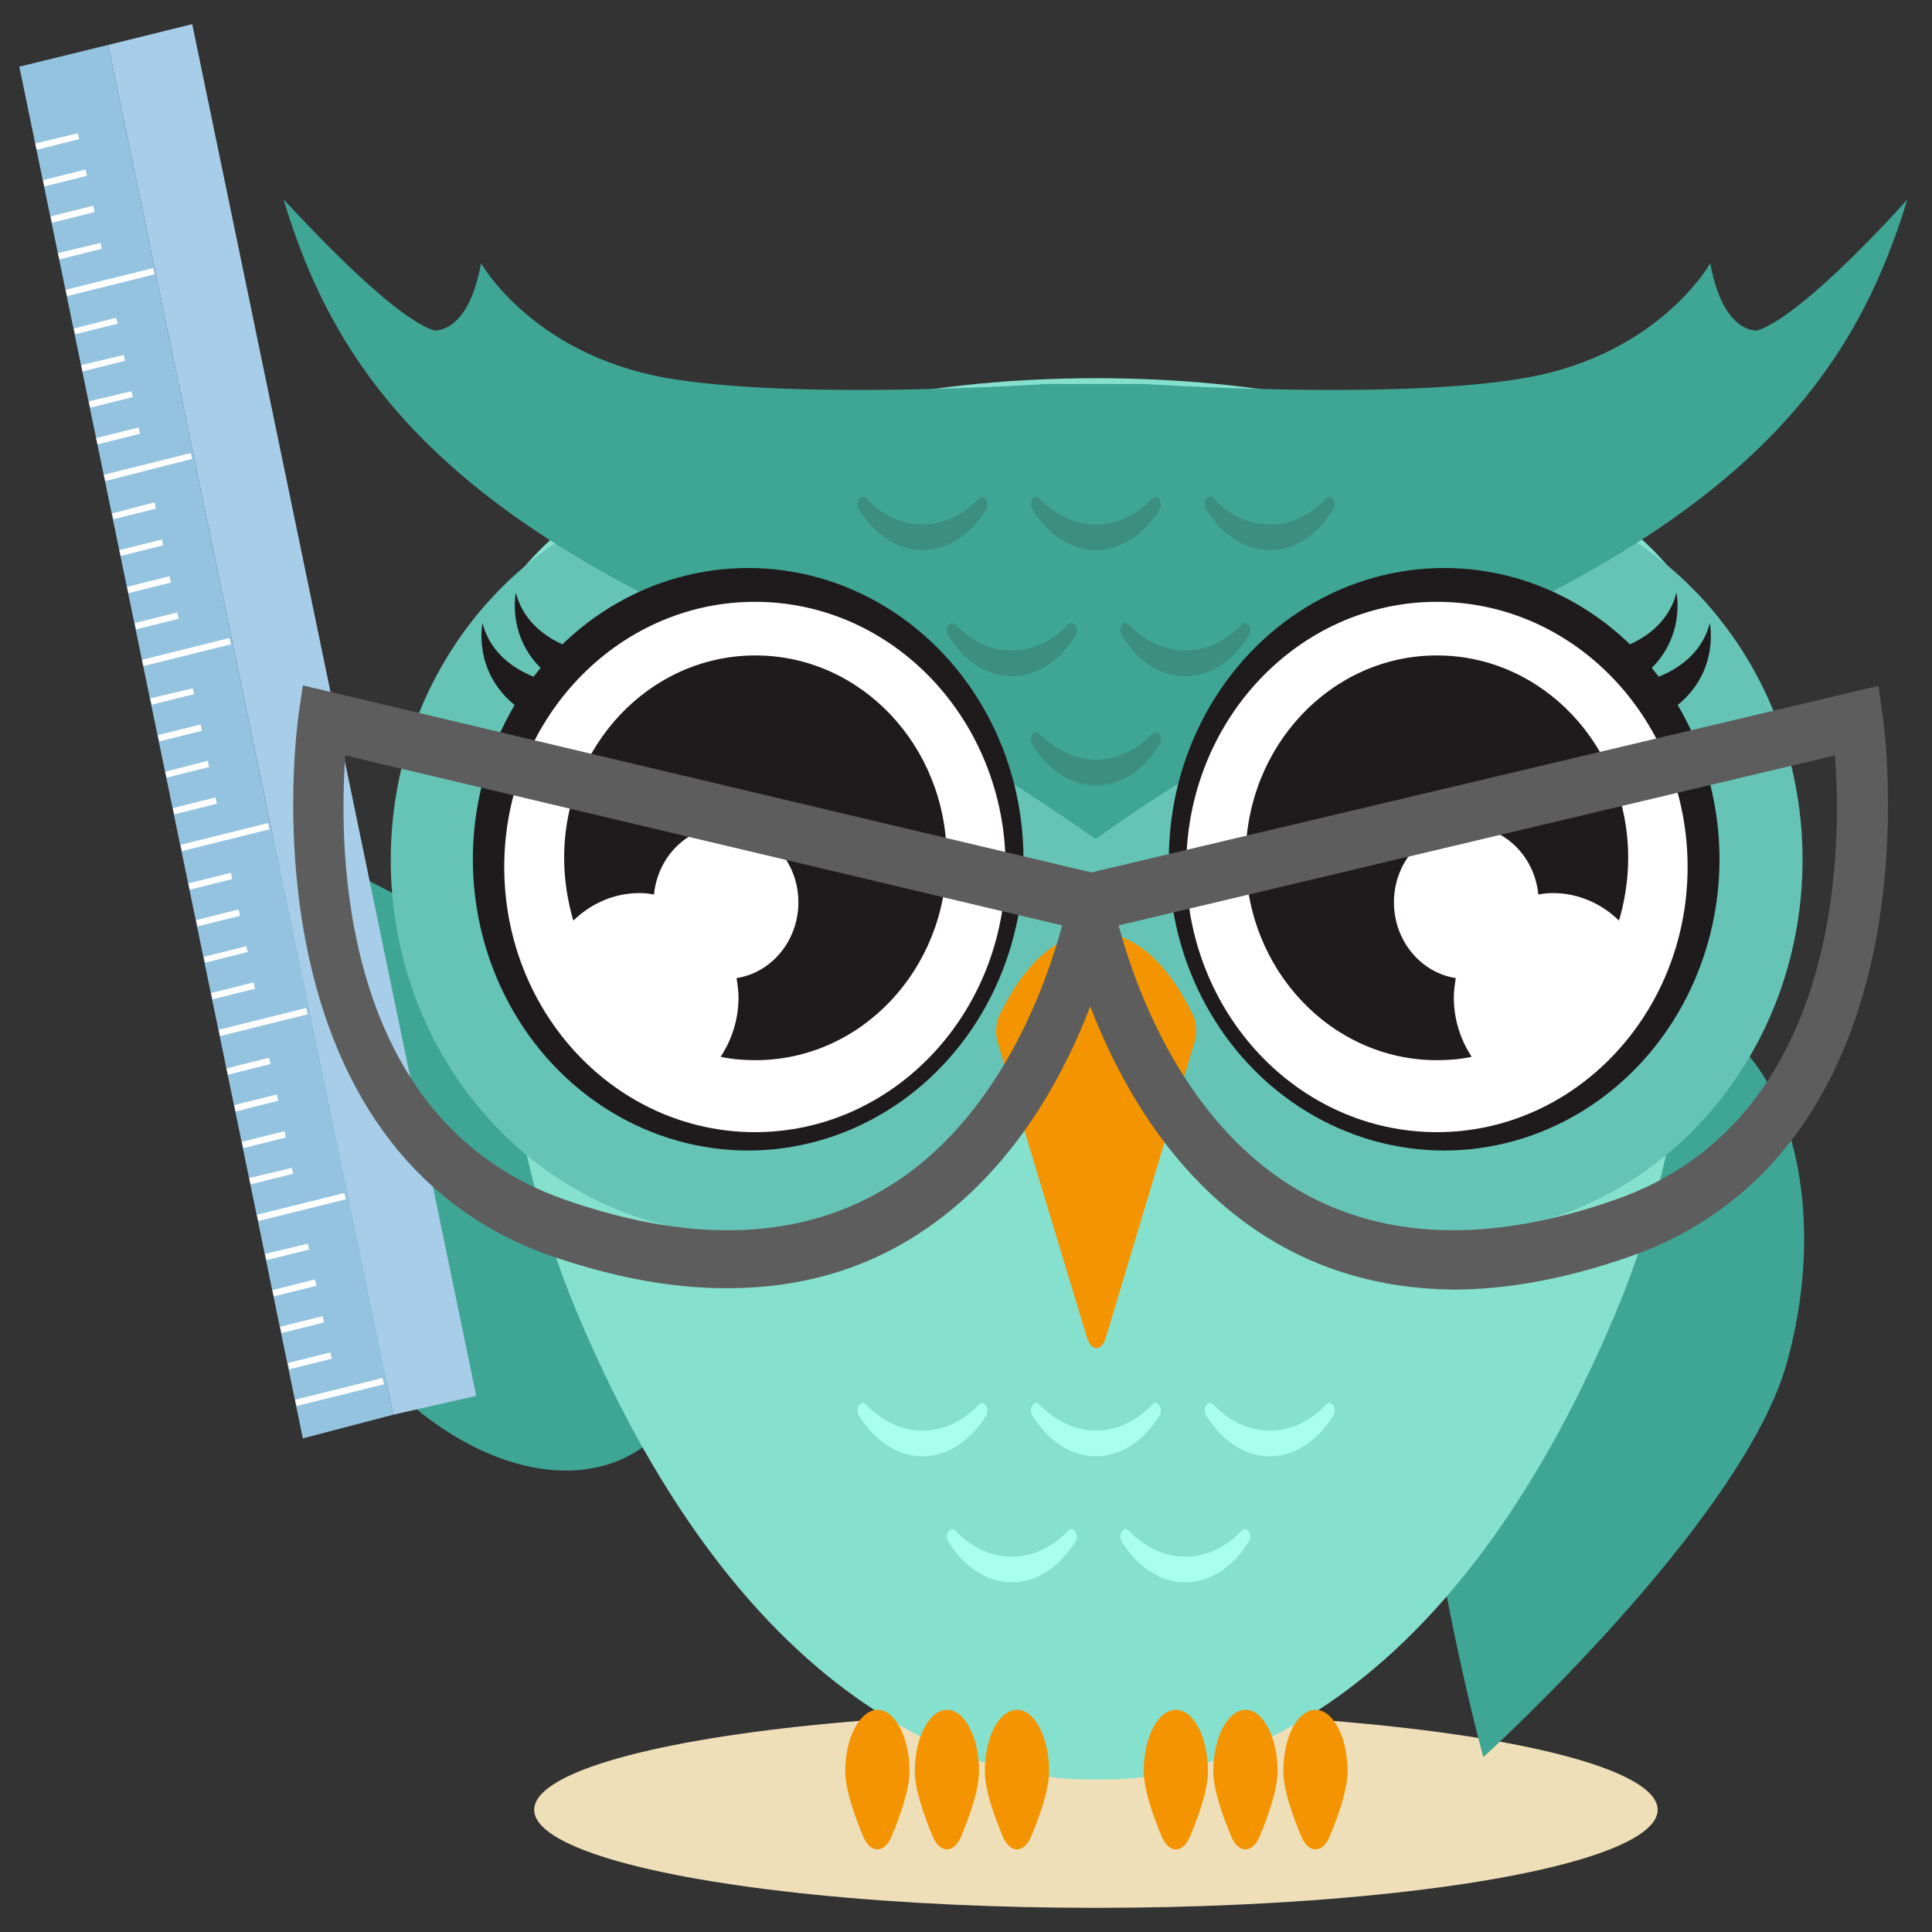 <?xml version="1.0" encoding="utf-8"?>
<!-- Generator: Adobe Illustrator 21.1.0, SVG Export Plug-In . SVG Version: 6.00 Build 0)  -->
<svg version="1.1" id="Layer_1" xmlns="http://www.w3.org/2000/svg" xmlns:xlink="http://www.w3.org/1999/xlink" x="0px" y="0px"
	 viewBox="0 0 400 400" enable-background="new 0 0 400 400" xml:space="preserve">
<rect x="0" y="0" width="400" height="400" fill="#333333" stroke="none"/>
<g>
	<ellipse id="XMLID_1380_" fill="#EFDFB9" cx="226.9" cy="374.7" rx="116.3" ry="20.3"/>
	<g>
		<g id="XMLID_1368_">
			<g>
				<g id="XMLID_19_">
					<path id="XMLID_20_" fill="#3FA594" d="M296.1,257.4c-9.1,33.1,11,106.4,11,106.4s53.8-48.8,62.9-81.8
						c9.1-33.1,0-65.4-20.4-72.2C329.2,203,305.2,224.3,296.1,257.4z"/>
				</g>
			</g>
		</g>
		<g id="XMLID_1374_">
			<g>
				<g id="XMLID_17_">
					<path id="XMLID_18_" fill="#3FA594" d="M69.7,273.4C51,245.6,47.5,169.1,47.5,169.1s65.6,26.1,84.3,53.9
						c18.7,27.8,20,61.6,2.8,75.5C117.5,312.4,88.4,301.2,69.7,273.4z"/>
				</g>
			</g>
		</g>
	</g>
	<path fill="#86E0CE" d="M98.7,138.9c-0.1-0.7-0.1-1.5-0.2-2.2H99c5.5-32.7,60.7-58.4,128-58.4c67.3,0,122.5,25.7,128,58.4h0.4
		c-0.1,0.7-0.1,1.4-0.2,2.2c0.1,1,0.2,2.1,0.2,3.1c0,2.5-0.3,4.9-0.8,7.3c-2.3,38.6-3.1,82-20,122.3
		c-39.2,93.5-94.4,97.3-107.6,96.8c-13.2,0.5-68.4-3.3-107.6-96.8c-16.9-40.3-17.7-83.7-20-122.3c-0.5-2.4-0.8-4.8-0.8-7.3
		C98.5,141,98.6,140,98.7,138.9z"/>
	<g>
		<path fill="#66C4B6" d="M154,100.5c38.6,0,70.1,31.6,73,71.6c2.8-40.1,34.4-71.6,73-71.6c40.4,0,73.2,34.7,73.2,77.5
			s-32.8,77.5-73.2,77.5c-38.6,0-70.1-31.6-73-71.6c-2.4,34.7-26.4,63-57.8,70c-4.9,1.1-9.9,1.7-15.1,1.7
			c-40.4,0-73.2-34.7-73.2-77.5S113.6,100.5,154,100.5z"/>
	</g>
	<g id="XMLID_1346_">
		<g id="XMLID_1358_">
			<path id="XMLID_1361_" fill="#A9FFEE" d="M191,296.2c4.4,0,8.4-2,11.7-5.4c1-1.1,2.3,0.9,1.5,2.2c-3.2,5.2-7.9,8.5-13.2,8.5
				c-5.3,0-10-3.3-13.2-8.5c-0.8-1.4,0.5-3.3,1.5-2.2C182.6,294.2,186.6,296.2,191,296.2z"/>
			<path id="XMLID_1360_" fill="#A9FFEE" d="M262.9,296.2c4.4,0,8.4-2,11.7-5.4c1-1.1,2.3,0.9,1.5,2.2c-3.2,5.2-7.9,8.5-13.2,8.5
				c-5.3,0-10-3.3-13.2-8.5c-0.8-1.4,0.5-3.3,1.5-2.2C254.4,294.2,258.5,296.2,262.9,296.2z"/>
			<path id="XMLID_1359_" fill="#A9FFEE" d="M226.9,296.2c4.4,0,8.4-2,11.7-5.4c1-1.1,2.3,0.9,1.5,2.2c-3.2,5.2-7.9,8.5-13.2,8.5
				c-5.3,0-10-3.3-13.2-8.5c-0.8-1.4,0.5-3.3,1.5-2.2C218.5,294.2,222.6,296.2,226.9,296.2z"/>
		</g>
		<g id="XMLID_1355_">
			<path id="XMLID_1357_" fill="#A9FFEE" d="M209.5,322.3c4.4,0,8.4-2,11.7-5.4c1-1.1,2.3,0.9,1.5,2.2c-3.2,5.2-7.9,8.5-13.2,8.5
				c-5.3,0-10-3.3-13.2-8.5c-0.8-1.4,0.5-3.3,1.5-2.2C201,320.3,205.1,322.3,209.5,322.3z"/>
			<path id="XMLID_1356_" fill="#A9FFEE" d="M245.4,322.3c4.4,0,8.4-2,11.7-5.4c1-1.1,2.3,0.9,1.5,2.2c-3.2,5.2-7.9,8.5-13.2,8.5
				c-5.3,0-10-3.3-13.2-8.5c-0.8-1.4,0.5-3.3,1.5-2.2C237,320.3,241,322.3,245.4,322.3z"/>
		</g>
	</g>
	<g id="XMLID_1328_">
		<g>
			<g id="XMLID_77_">
				<path id="XMLID_80_" fill="#F49400" d="M265.7,366.7c0,3.8,1.9,9.2,3.7,13.5c1.5,3.6,4.4,3.6,5.9,0c1.8-4.3,3.7-9.7,3.7-13.5
					c0-7-3-12.7-6.6-12.7C268.6,354,265.7,359.7,265.7,366.7z"/>
				<path id="XMLID_79_" fill="#F49400" d="M251.2,366.7c0,3.8,1.9,9.2,3.7,13.5c1.5,3.6,4.4,3.6,5.9,0c1.8-4.3,3.7-9.7,3.7-13.5
					c0-7-3-12.7-6.6-12.7C254.2,354,251.2,359.7,251.2,366.7z"/>
				<path id="XMLID_78_" fill="#F49400" d="M236.8,366.7c0,3.8,1.9,9.2,3.7,13.5c1.5,3.6,4.4,3.6,5.9,0c1.8-4.3,3.7-9.7,3.7-13.5
					c0-7-3-12.7-6.6-12.7C239.7,354,236.8,359.7,236.8,366.7z"/>
			</g>
			<g id="XMLID_73_">
				<path id="XMLID_76_" fill="#F49400" d="M203.9,366.7c0,3.8,1.9,9.2,3.7,13.5c1.5,3.6,4.4,3.6,5.9,0c1.8-4.3,3.7-9.7,3.7-13.5
					c0-7-3-12.7-6.6-12.7C206.8,354,203.9,359.7,203.9,366.7z"/>
				<path id="XMLID_75_" fill="#F49400" d="M189.4,366.7c0,3.8,1.9,9.2,3.7,13.5c1.5,3.6,4.4,3.6,5.9,0c1.8-4.3,3.7-9.7,3.7-13.5
					c0-7-3-12.7-6.6-12.7C192.4,354,189.4,359.7,189.4,366.7z"/>
				<path id="XMLID_74_" fill="#F49400" d="M175,366.7c0,3.8,1.9,9.2,3.7,13.5c1.5,3.6,4.4,3.6,5.9,0c1.8-4.3,3.7-9.7,3.7-13.5
					c0-7-3-12.7-6.6-12.7S175,359.7,175,366.7z"/>
			</g>
		</g>
	</g>
	<path fill="#3FA594" d="M89.8,68.4c0,0,7.1,1,9.8-13.9c0,0,10.5,18.7,38.1,23.7c27,4.8,78.9,1.3,78.9,1.3v0h7.4h5.7h7.4v0
		c0,0,51.9,3.5,78.9-1.3c27.6-4.9,38.1-23.7,38.1-23.7c2.7,14.9,9.8,13.9,9.8,13.9c9.9-3.3,31-27.1,31-27.1
		c-10.6,34.9-31.7,64-95.7,91.7c-34.2,14.8-60,32-69.5,38.7l-2.9,2l-2.9-2c-9.5-6.7-35.2-23.9-69.5-38.7
		c-64.1-27.8-85.2-56.8-95.7-91.7C58.9,41.3,80,65.1,89.8,68.4z"/>
	<g>
		<g id="XMLID_1310_">
			<g>
				<g id="XMLID_61_">
					<path id="XMLID_64_" fill="#3C8E7E" d="M191,108.6c4.4,0,8.4-2,11.7-5.4c1-1.1,2.3,0.9,1.5,2.2c-3.2,5.2-7.9,8.5-13.2,8.5
						c-5.3,0-10-3.3-13.2-8.5c-0.8-1.4,0.5-3.3,1.5-2.2C182.6,106.6,186.6,108.6,191,108.6z"/>
					<path id="XMLID_63_" fill="#3C8E7E" d="M262.9,108.6c4.4,0,8.4-2,11.7-5.4c1-1.1,2.3,0.9,1.5,2.2c-3.2,5.2-7.9,8.5-13.2,8.5
						c-5.3,0-10-3.3-13.2-8.5c-0.8-1.4,0.5-3.3,1.5-2.2C254.4,106.6,258.5,108.6,262.9,108.6z"/>
					<path id="XMLID_62_" fill="#3C8E7E" d="M226.9,108.6c4.4,0,8.4-2,11.7-5.4c1-1.1,2.3,0.9,1.5,2.2c-3.2,5.2-7.9,8.5-13.2,8.5
						c-5.3,0-10-3.3-13.2-8.5c-0.8-1.4,0.5-3.3,1.5-2.2C218.5,106.6,222.6,108.6,226.9,108.6z"/>
				</g>
				<g id="XMLID_58_">
					<path id="XMLID_60_" fill="#3C8E7E" d="M209.5,134.7c4.4,0,8.4-2,11.7-5.4c1-1.1,2.3,0.9,1.5,2.2c-3.2,5.2-7.9,8.5-13.2,8.5
						c-5.3,0-10-3.3-13.2-8.5c-0.8-1.4,0.5-3.3,1.5-2.2C201,132.7,205.1,134.7,209.5,134.7z"/>
					<path id="XMLID_59_" fill="#3C8E7E" d="M245.4,134.7c4.4,0,8.4-2,11.7-5.4c1-1.1,2.3,0.9,1.5,2.2c-3.2,5.2-7.9,8.5-13.2,8.5
						c-5.3,0-10-3.3-13.2-8.5c-0.8-1.4,0.5-3.3,1.5-2.2C237,132.7,241,134.7,245.4,134.7z"/>
				</g>
			</g>
		</g>
		<path id="XMLID_1309_" fill="#3C8E7E" d="M226.9,157.3c4.4,0,8.4-2,11.7-5.4c1-1.1,2.3,0.9,1.5,2.2c-3.2,5.2-7.9,8.5-13.2,8.5
			c-5.3,0-10-3.3-13.2-8.5c-0.8-1.4,0.5-3.3,1.5-2.2C218.5,155.2,222.6,157.3,226.9,157.3z"/>
	</g>
	<g>
		<g>
			<g>
				<ellipse id="XMLID_1327_" fill="#1F1B1C" cx="299" cy="177.9" rx="57" ry="60.3"/>
				<path fill="#1F1B1C" d="M333.7,134.7c0,0,10.9-2.2,13.4-12c0,0,2.1,9.9-6.7,17C331.6,146.7,333.7,134.7,333.7,134.7z"/>
				<path fill="#1F1B1C" d="M340.6,141c0,0,10.9-2.2,13.4-12c0,0,2.1,9.9-6.7,17C338.5,153,340.6,141,340.6,141z"/>
			</g>
			<ellipse id="XMLID_1112_" fill="#FFFFFF" cx="297.5" cy="179.5" rx="51.9" ry="54.9"/>
			<g>
				<path fill="#1F1B1C" d="M335.2,190.6c-3.6-3.5-8.4-5.7-13.7-5.7c-1,0-2,0.1-3,0.3c-0.8-8-7.1-14.2-14.9-14.2
					c-8.3,0-15,7.1-15,15.8c0,8,5.6,14.6,12.8,15.7c-0.2,1.3-0.4,2.7-0.4,4c0,4.6,1.4,8.8,3.7,12.3c-2.3,0.5-4.7,0.7-7.2,0.7
					c-21.9,0-39.6-18.8-39.6-41.9c0-23.1,17.7-41.9,39.6-41.9c21.9,0,39.6,18.8,39.6,41.9C337.1,182.1,336.4,186.5,335.2,190.6z"/>
			</g>
		</g>
		<g>
			<g>
				<ellipse id="XMLID_1116_" fill="#1F1B1C" cx="154.9" cy="177.9" rx="57" ry="60.3"/>
				<path fill="#1F1B1C" d="M120.2,134.7c0,0-10.9-2.2-13.4-12c0,0-2.1,9.9,6.7,17C122.3,146.7,120.2,134.7,120.2,134.7z"/>
				<path fill="#1F1B1C" d="M113.3,141c0,0-10.9-2.2-13.4-12c0,0-2.1,9.9,6.7,17C115.4,153,113.3,141,113.3,141z"/>
			</g>
			<ellipse id="XMLID_1115_" fill="#FFFFFF" cx="156.3" cy="179.5" rx="51.9" ry="54.9"/>
			<g>
				<path fill="#1F1B1C" d="M118.7,190.6c3.6-3.5,8.4-5.7,13.7-5.7c1,0,2,0.1,3,0.3c0.8-8,7.1-14.2,14.9-14.2c8.3,0,15,7.1,15,15.8
					c0,8-5.6,14.6-12.8,15.7c0.2,1.3,0.4,2.7,0.4,4c0,4.6-1.4,8.8-3.7,12.3c2.3,0.5,4.7,0.7,7.2,0.7c21.9,0,39.6-18.8,39.6-41.9
					c0-23.1-17.7-41.9-39.6-41.9c-21.9,0-39.6,18.8-39.6,41.9C116.8,182.1,117.5,186.5,118.7,190.6z"/>
			</g>
		</g>
	</g>
	<path id="XMLID_1307_" fill="#F49400" d="M246.6,209.4c0.1,0.3,0.2,0.5,0.4,0.7c0.7,1.5,0.9,3.9,0.3,5.7L229,276.8
		c-0.9,3.1-3.1,3.1-4,0l-18.4-60.9c-0.6-1.8-0.4-4.2,0.3-5.7c0.1-0.2,0.2-0.5,0.4-0.7C218.1,187.5,235.8,187.5,246.6,209.4z"/>
	<g>
		<polygon fill="#A7CDE8" points="39.8,5 98.6,289 81.4,292.9 22.4,9.3 		"/>
		<polygon fill="#94C3E0" points="4,13.8 22.4,9.3 81.4,292.9 62.7,297.8 		"/>
		<g>
			<g>
				<path fill="#FFFFFF" d="M61.1,289.8l0.3,1.3l18.1-4.5l-0.3-1.3L61.1,289.8z"/>
			</g>
			<g>
				<path fill="#FFFFFF" d="M59.6,282.2l0.3,1.3l8.8-2.2l-0.3-1.3L59.6,282.2z"/>
			</g>
			<g>
				<path fill="#FFFFFF" d="M58,274.7l0.3,1.3l8.8-2.2l-0.3-1.3L58,274.7z"/>
			</g>
			<g>
				<path fill="#FFFFFF" d="M56.4,267.1l0.3,1.3l8.8-2.2l-0.3-1.3L56.4,267.1z"/>
			</g>
			<g>
				<path fill="#FFFFFF" d="M54.9,259.6l0.3,1.3l8.8-2.2l-0.3-1.2L54.9,259.6z"/>
			</g>
			<g>
				<path fill="#FFFFFF" d="M53.2,251.5l0.3,1.3l18.1-4.5l-0.3-1.3L53.2,251.5z"/>
			</g>
			<g>
				<path fill="#FFFFFF" d="M51.6,243.9l0.3,1.3l8.8-2.2l-0.3-1.2L51.6,243.9z"/>
			</g>
			<g>
				<path fill="#FFFFFF" d="M50.1,236.4l0.3,1.3l8.8-2.2l-0.3-1.3L50.1,236.4z"/>
			</g>
			<g>
				<path fill="#FFFFFF" d="M48.5,228.8l0.3,1.3l8.8-2.2l-0.3-1.3L48.5,228.8z"/>
			</g>
			<g>
				<path fill="#FFFFFF" d="M46.9,221.2l0.3,1.3l8.8-2.2l-0.3-1.3L46.9,221.2z"/>
			</g>
			<g>
				<path fill="#FFFFFF" d="M45.3,213.2l0.3,1.3l18.1-4.5l-0.3-1.3L45.3,213.2z"/>
			</g>
			<g>
				<path fill="#FFFFFF" d="M43.7,205.6l0.3,1.3l8.8-2.2l-0.3-1.3L43.7,205.6z"/>
			</g>
			<g>
				<path fill="#FFFFFF" d="M42.2,198.1l0.3,1.2l8.8-2.2l-0.3-1.2L42.2,198.1z"/>
			</g>
			<g>
				<path fill="#FFFFFF" d="M40.6,190.5l0.3,1.3l8.8-2.2l-0.3-1.3L40.6,190.5z"/>
			</g>
			<g>
				<path fill="#FFFFFF" d="M39,182.9l0.3,1.3l8.8-2.2l-0.3-1.3L39,182.9z"/>
			</g>
			<g>
				<path fill="#FFFFFF" d="M37.4,174.9l0.3,1.3l18.1-4.5l-0.3-1.3L37.4,174.9z"/>
			</g>
			<g>
				<path fill="#FFFFFF" d="M35.8,167.3l0.3,1.3l8.8-2.2l-0.3-1.3L35.8,167.3z"/>
			</g>
			<g>
				<path fill="#FFFFFF" d="M34.2,159.8l0.3,1.2l8.8-2.2l-0.3-1.3L34.2,159.8z"/>
			</g>
			<g>
				<path fill="#FFFFFF" d="M32.7,152.2l0.3,1.3l8.8-2.2l-0.3-1.3L32.7,152.2z"/>
			</g>
			<g>
				<path fill="#FFFFFF" d="M31.1,144.6l0.3,1.3l8.8-2.2l-0.3-1.2L31.1,144.6z"/>
			</g>
			<g>
				<path fill="#FFFFFF" d="M29.4,136.6l0.3,1.3l18.1-4.5l-0.3-1.3L29.4,136.6z"/>
			</g>
			<g>
				<path fill="#FFFFFF" d="M27.9,129l0.3,1.3l8.8-2.2l-0.3-1.3L27.9,129z"/>
			</g>
			<g>
				<path fill="#FFFFFF" d="M26.3,121.5l0.3,1.3l8.8-2.2l-0.3-1.3L26.3,121.5z"/>
			</g>
			<g>
				<path fill="#FFFFFF" d="M24.7,113.9l0.3,1.2l8.8-2.2l-0.3-1.2L24.7,113.9z"/>
			</g>
			<g>
				<path fill="#FFFFFF" d="M23.2,106.3l0.3,1.2l8.8-2.2l-0.3-1.3L23.2,106.3z"/>
			</g>
			<g>
				<path fill="#FFFFFF" d="M21.5,98.3l0.3,1.3L39.8,95l-0.3-1.2L21.5,98.3z"/>
			</g>
			<g>
				<path fill="#FFFFFF" d="M19.9,90.7l0.3,1.3l8.8-2.2l-0.3-1.3L19.9,90.7z"/>
			</g>
			<g>
				<path fill="#FFFFFF" d="M18.4,83.1l0.3,1.3l8.8-2.2L27.2,81L18.4,83.1z"/>
			</g>
			<g>
				<path fill="#FFFFFF" d="M16.8,75.6l0.3,1.3l8.8-2.2l-0.3-1.2L16.8,75.6z"/>
			</g>
			<g>
				<path fill="#FFFFFF" d="M15.3,68l0.3,1.2l8.8-2.2L24,65.8L15.3,68z"/>
			</g>
			<g>
				<path fill="#FFFFFF" d="M13.6,60l0.3,1.3l18.1-4.5l-0.3-1.3L13.6,60z"/>
			</g>
			<g>
				<path fill="#FFFFFF" d="M12,52.4l0.3,1.3l8.8-2.2l-0.3-1.2L12,52.4z"/>
			</g>
			<g>
				<path fill="#FFFFFF" d="M10.5,44.8l0.3,1.3l8.8-2.2l-0.3-1.3L10.5,44.8z"/>
			</g>
			<g>
				<path fill="#FFFFFF" d="M8.9,37.3l0.3,1.3l8.8-2.2l-0.3-1.3L8.9,37.3z"/>
			</g>
			<g>
				<path fill="#FFFFFF" d="M7.3,29.7L7.6,31l8.8-2.2l-0.3-1.2L7.3,29.7z"/>
			</g>
		</g>
	</g>
	<g>
		<g>
			<path fill="#5D5D5D" d="M114,260c-26.8-9.4-44.3-31.8-50.7-65c-4.7-24.5-1.6-46-1.5-46.9l0.9-6.2l169.9,40.3l-1,5.9
				c-0.3,1.8-7.9,44.3-39.7,66.2c-12,8.3-25.8,12.4-41.1,12.4C139.4,266.8,127.1,264.5,114,260z M71.5,156.4
				c-1.4,19.1-1.5,75.6,45.5,92c27.8,9.7,51.1,8.2,69.4-4.3c21.3-14.6,30.4-40.9,33.5-52.5L71.5,156.4z"/>
		</g>
		<g>
			<path fill="#5D5D5D" d="M259.6,254.4c-31.8-21.9-39.4-64.4-39.7-66.2l-1-5.9L388.9,142l0.9,6.2c0.1,0.9,3.2,22.4-1.5,46.9
				c-6.4,33.1-23.9,55.6-50.7,65c-13.1,4.6-25.4,6.9-36.8,6.9C285.4,266.8,271.7,262.7,259.6,254.4z M231.6,191.6
				c3.1,11.6,12.1,37.7,33.4,52.4c18.3,12.6,41.7,14.1,69.4,4.4c47-16.4,47-73,45.5-92L231.6,191.6z"/>
		</g>
	</g>
</g>
</svg>

